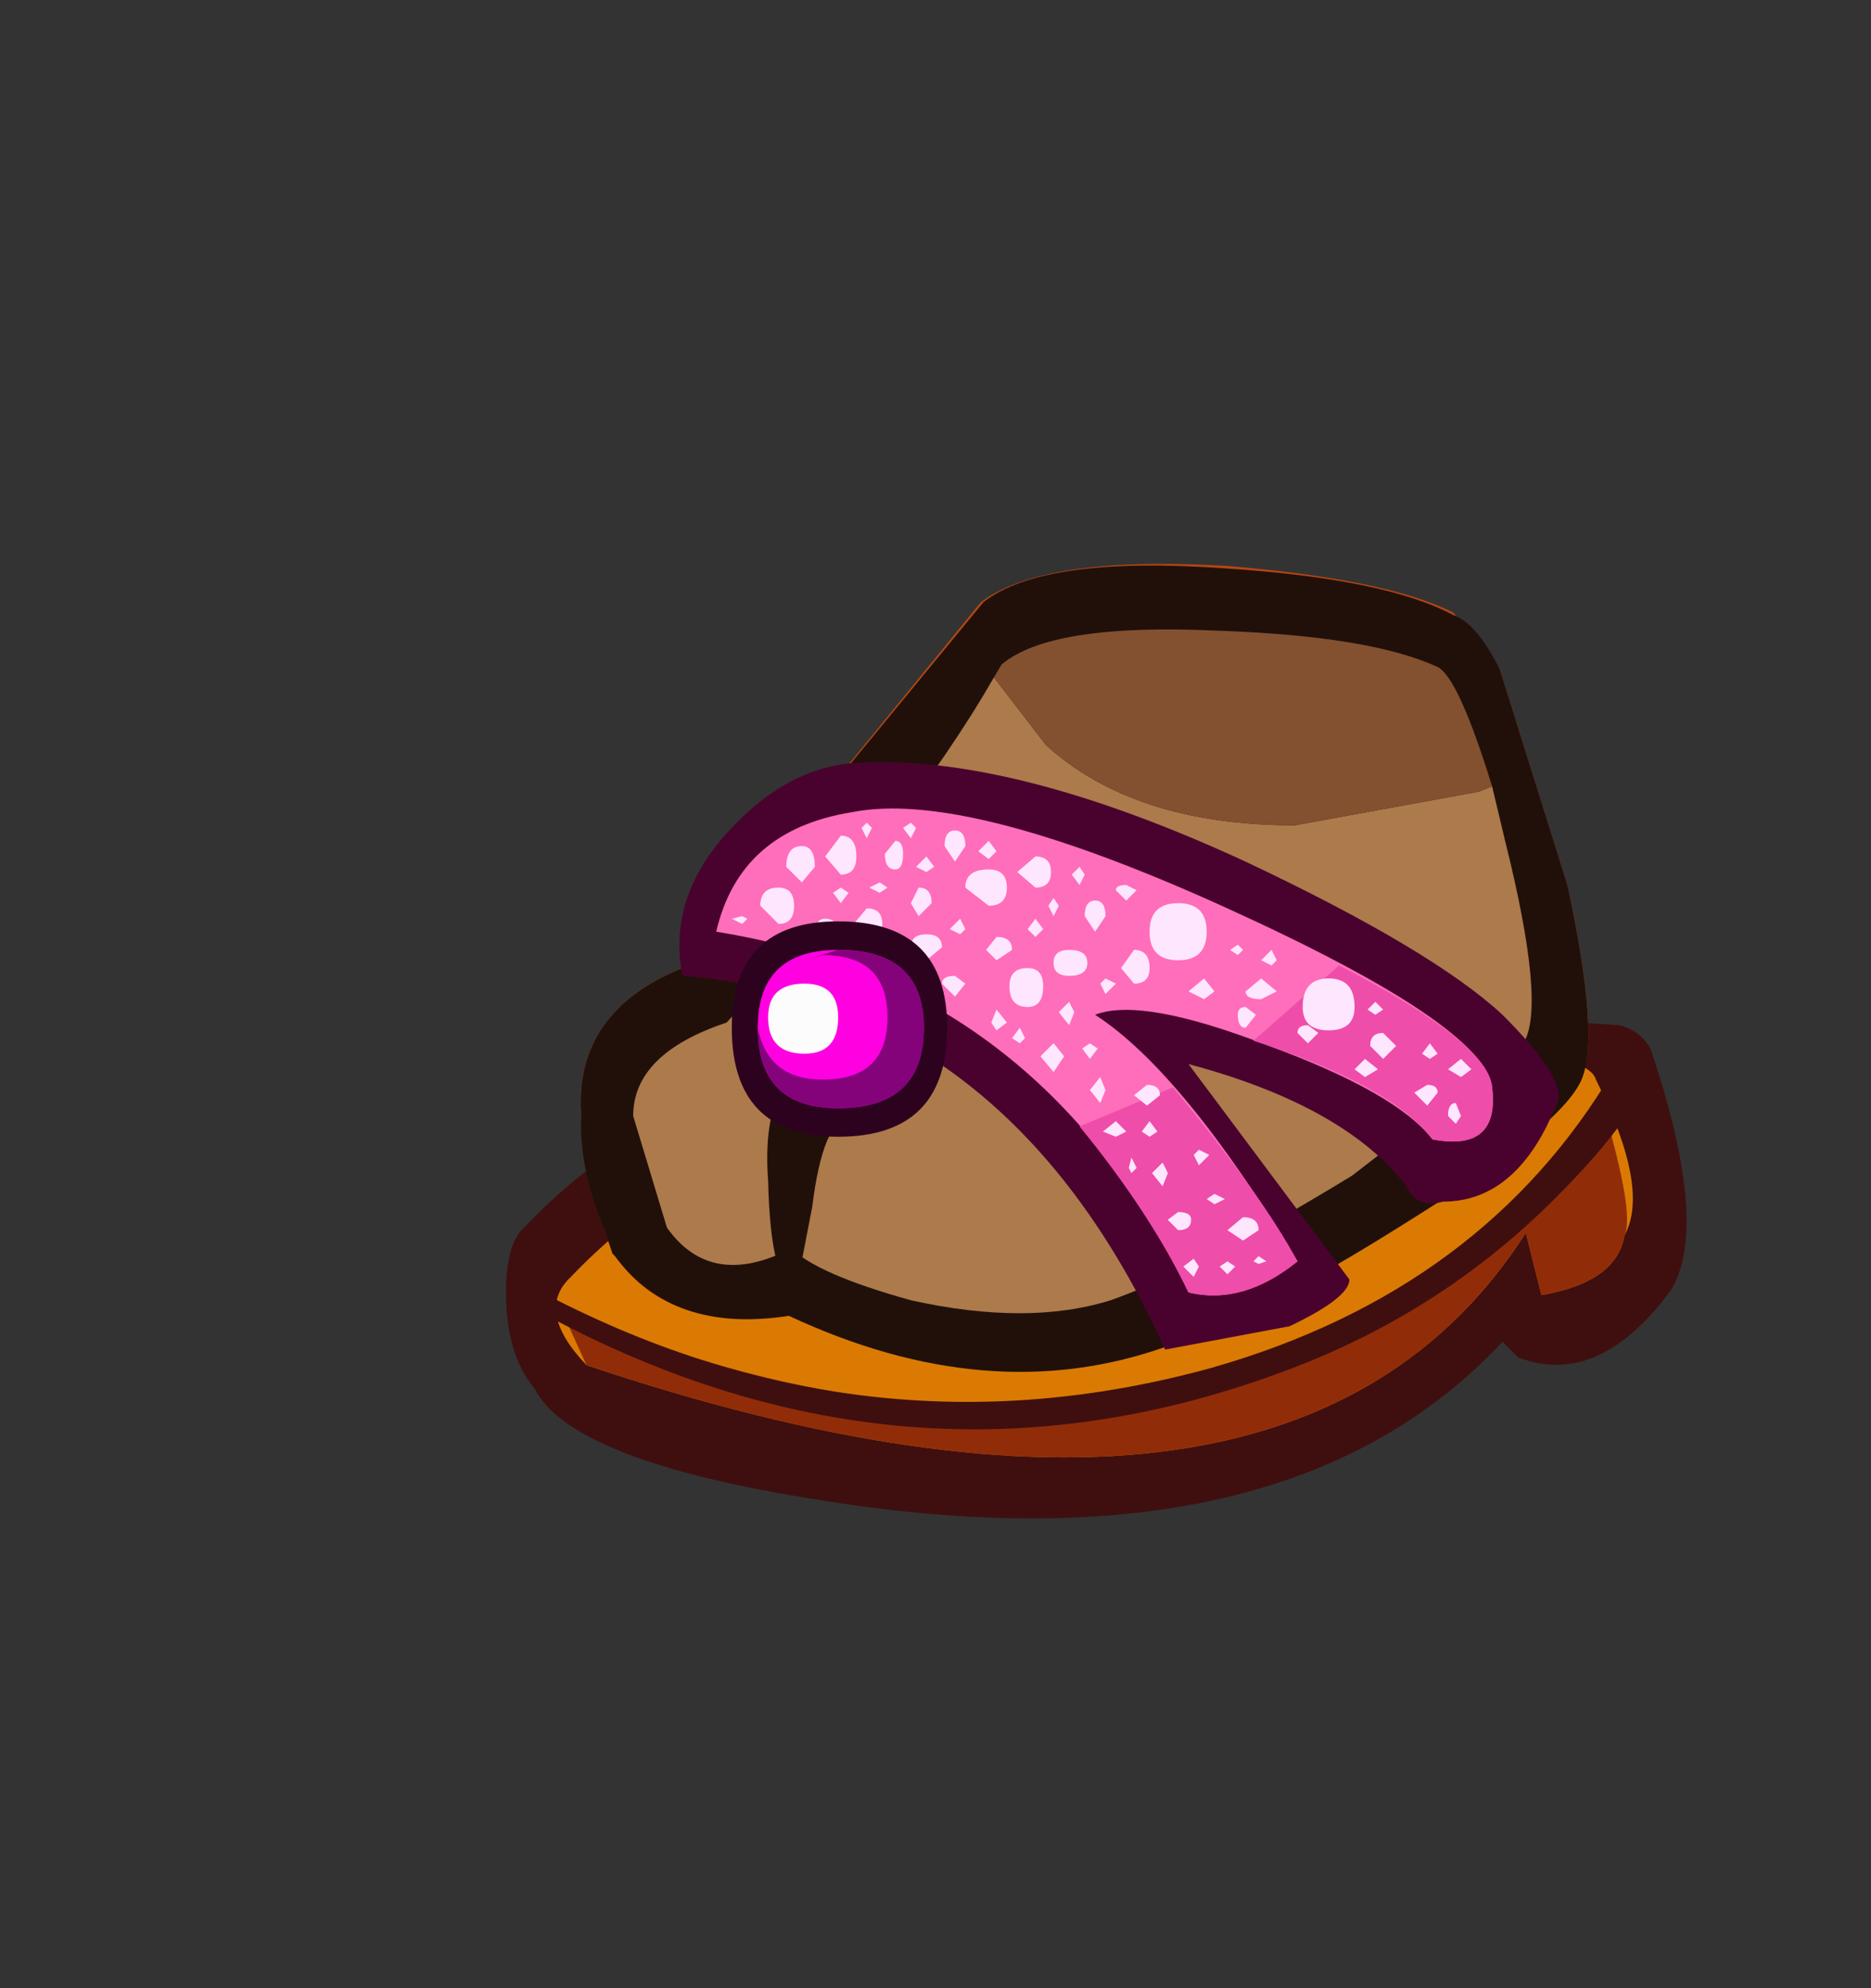 <svg xmlns="http://www.w3.org/2000/svg" xmlns:xlink="http://www.w3.org/1999/xlink" width="36.05" height="38.3"><rect width="100%" height="100%" fill="#333333" stroke="none"/><use xlink:href="#a" width="22.75" height="18.4" transform="translate(9.75 10.85)"/><defs><g id="a" fill-rule="evenodd"><path fill="#3f0f0f" d="M21.45 8.9q.4.1.6.45 1.15 3.4.4 4.65-1.4 1.9-2.95 1.3l-.3-.3Q15 19.5 6.05 18.05q-4.8-.75-5.5-2.15Q0 15.25 0 14.05q0-.95.35-1.25 3.7-3.95 12.2-4.45l8.9.55"/><path fill="#db7a03" d="M21 9.95q1.05 2.1.55 3-.15.9-1.6 1.15l-.3-1.2Q15.1 20 1.55 15.45q-1-1.05-.3-1.7 3.8-4 12.1-4.4 7.4-.3 7.65.6"/><path fill="#912c09" d="M21.15 10.5q.6 2.05.4 2.45-.15.9-1.6 1.15l-.3-1.2Q15.1 20 1.55 15.45l-.5-1.1q5.8 2.5 11 1.7 5.75-.85 9.1-5.55"/><path fill="#b74513" d="m18.25.95.9 1.1 1.3 4.15q.65 3 .25 3.75-.45.9-3.35 2.7-2.85 1.8-4.65 2.4-3.4 1.2-7.25-.6-2.3.4-3.35-1.1l-.05-.1-.15-.4-.45-2.2q-.15-2 1.95-2.85L9.15.75q1.2-.9 4.7-.7 3.1.25 4.4.9"/><path fill="#b74513" d="M9.55 1.95q.95-.8 4.1-.7l4.3.75q.5.25 1.3 3.35.8 3.2.35 3.9-.4.7-3.3 2.5-2.95 1.8-4.65 2.4-1.6.55-3.85 0-1.8-.45-2.3-.95-1.55.8-2.4-.4l-.65-2.15q0-1.2 1.8-1.8 3.7-4.05 5.3-6.9"/><path fill="#b74513" d="M6.1 9.45q.5-.2.85.35.25.6-.3.75-.55.2-.8 1.8l-.3 1.6q-.45 0-.5-2.05Q4.9 9.85 6.1 9.45"/><path fill="#21100a" d="M18.25 1q.45.15.9 1.05l1.3 4.15q.65 3 .25 3.8-.45.9-3.35 2.7-2.85 1.8-4.65 2.4-3.4 1.2-7.25-.6-2.25.35-3.35-1.15l-.05-.05-.15-.45q-.5-1.2-.45-2.2-.15-2 1.95-2.85L9.2.75q1.15-.9 4.65-.65 3.1.2 4.4.9"/><path fill="#ad7a4b" d="m9.4 2.2 1 1.3q1.7 1.55 4.8 1.55l3.55-.65.25-.1.25 1.05q.8 3.2.35 3.9l-3.3 2.55q-2.95 1.8-4.65 2.4-1.6.5-3.85 0-1.8-.5-2.3-1-1.55.8-2.4-.4l-.65-2.15q0-1.2 1.8-1.8Q7.8 5 9.4 2.2"/><path fill="#835130" d="m9.4 2.2.15-.25q.95-.8 4.15-.65 2.95.1 4.25.7.4.2 1.05 2.3l-.25.1-3.55.65q-3.1 0-4.8-1.55l-1-1.3"/><path fill="#21100a" d="M6.1 9.45q.5-.2.85.35.25.6-.3.8-.55.15-.75 1.8l-.3 1.55q-.5 0-.55-2.05Q4.9 9.85 6.1 9.45"/><path fill="#3f0f0f" d="m21.35 9.75.6.15q-.2.8-1.75 2.35-2.1 2.1-4.9 3.2-7.4 2.9-14.6-1L.6 14q6.3 3.35 13 1.5 5.25-1.5 7.75-5.75"/><path fill="#49022e" d="M12.7 15.15q-3.05-6.7-9.3-7.2-.3-1.5.9-2.8 1.1-1.2 2.4-1.3 3-.2 7.55 1.9 3.6 1.7 4.95 2.95 1.25 1.25 1.05 1.7-.75 1.9-2.2 1.9-.5.15-.7-.3-1.2-1.55-4.2-2.35l3.1 4.15q0 .35-1.15.9l-2.4.45"/><path fill="#ff6eba" d="M19 10.1q.15 1.25-1.15 1-.7-.9-3.15-1.8-2.45-.95-3.35-.6 1.7 1.1 3.9 4.75-1.05.85-2.1.6Q10.3 8.1 4.05 7.1q.45-1.95 2.6-2.3 2.2-.45 7.25 1.85Q18.85 8.9 19 10.1"/><path fill="#ef4daa" d="M13.15 14.05q-.75-1.55-2.1-3.2l1.8-.75q1.7 2.05 2.4 3.35-1.05.85-2.1.6m2.9-6.3q2.9 1.5 2.95 2.35.15 1.25-1.15 1-.8-1.05-3.45-1.9l1.65-1.45"/><path fill="#ffe6ff" d="M5.55 6.6q0 .35-.3.35L4.9 6.6q0-.35.35-.35.3 0 .3.35m1.2-.95q0 .35-.3.35l-.3-.35.3-.4q.3 0 .3.4M8.4 7.4l-.3.25q-.3 0-.3-.25t.3-.25q.3 0 .3.25m1.25-1.15q0 .35-.35.35l-.45-.35q0-.35.45-.35.35 0 .35.35m-2.4.7q0 .25-.3.25l-.25-.25.25-.3q.3 0 .3.3m3.1 1.2q0 .4-.3.4-.35 0-.35-.4 0-.35.35-.35.3 0 .3.35m1.5-.35.25-.35q.3 0 .3.35 0 .3-.3.3l-.25-.3m-4.2-2.2q0 .3-.15.3-.2 0-.2-.3l.2-.25q.15 0 .15.25m-1.7.25-.25.3-.3-.3q0-.4.3-.4.25 0 .25.4m.45 1.3-.25.25-.2-.25q0-.3.2-.3.25 0 .25.3m1.8-.6-.25.25-.15-.25.15-.3q.25 0 .25.3m.65-1.1-.2.3-.2-.3q0-.3.2-.3t.2.3m-2.25.9-.15.2-.15-.2.15-.1.15.1m-1.95.5-.1.1-.2-.1.2-.05.1.05m5.1.6-.3.2-.2-.2.2-.25q.3 0 .3.25m-.9.65-.2.25-.25-.25q0-.15.25-.15l.2.15m-1.4-.4-.2.1-.2-.1.2-.2.2.2m-.4-2.6-.1.2-.1-.2.1-.1.1.1m.3 1.15-.15.1-.2-.1.2-.1.15.1m1.5.8-.1.1-.2-.1.2-.2.1.2m1.8-.45-.1.2-.1-.2.1-.15.1.15m.55 1.1q0 .25-.35.25-.3 0-.3-.25t.3-.25q.35 0 .35.25m-.45 1.8-.2.3-.25-.3.25-.25.2.25"/><path fill="#ffe6ff" d="m10.75 9.5-.2.3-.25-.3.25-.25.2.25m-1.1-.65-.2.15-.1-.15.1-.25.2.25m1.9 1.3-.1.25-.2-.25.2-.25.1.25m1 .8-.15.1-.15-.1.15-.2.15.2m-1.15-1.6-.15.2-.15-.2.15-.1.15.1m.55 1.6-.2.1-.25-.1.25-.2.2.2m.65-.7-.25.2-.25-.2.25-.2q.25 0 .25.2m.15 1.5-.1.25-.2-.25.2-.2.1.2"/><path fill="#ffe6ff" d="m12.75 11.75-.1.25-.2-.25.2-.2.1.2m-1.8-3.1-.1.25-.2-.25.2-.2.1.2m-.95.5-.1.1-.15-.1.15-.2.1.2m4.5 3.7-.3.2-.3-.2.3-.25q.3 0 .3.25m-1.15.7-.1.2-.2-.2.2-.15.1.15m.5-1.3-.2.1-.15-.1.15-.1.2.1m-.65.4q0 .2-.25.2l-.2-.2.2-.15q.25 0 .25.15m.35-1.25-.2.2-.1-.2.1-.1.2.1m.35 2.05.15.1-.15.15-.15-.15.15-.1m.75 0-.15.05-.1-.05.1-.1.15.1m-2.5-1.8-.1.1-.05-.1.05-.2.1.2m1.5-3.4-.2.15-.3-.15.3-.25.2.25m1.2 0-.3.15q-.3 0-.3-.15l.3-.25.3.25m-3.3-1.45-.2.3-.2-.3q0-.3.2-.3t.2.3m-1.05-.85q0 .3-.3.3l-.35-.3.35-.3q.3 0 .3.3m-.15 1.1-.15.15-.15-.15.15-.2.15.2m-.9-1.5-.15.15-.2-.15.2-.2.15.2M7.9 5.1l-.1.2-.15-.2.15-.1.1.1m.35.75-.15.1-.2-.1.2-.2.15.2M13.5 7.1q0 .55-.55.55t-.55-.55q0-.55.55-.55t.55.55m2.15 1.95-.2.2-.2-.2q0-.15.2-.15l.2.15m1.5.25-.25.25-.25-.25q0-.25.25-.25l.25.25"/><path fill="#ffe6ff" d="M16.35 8.55q0 .45-.5.45t-.5-.45q0-.55.5-.55t.5.55m1.6 1.65-.2.25-.25-.25.25-.15q.2 0 .2.15m.65-.45-.2.15-.25-.15.25-.2.2.2m-1.8 0-.25.15-.2-.15.2-.2.25.2M14.45 8.7l-.2.25q-.15 0-.15-.25 0-.15.15-.15l.2.15m-.25-1.25-.1.1-.15-.1.15-.1.1.1m2.7 1.15-.15.1-.15-.1.15-.15.15.15m1.05.85-.15.1-.15-.1.15-.2.15.2m-3.1-1.8-.1.1-.2-.1.2-.2.1.2m-2.7-1.35-.2.2-.2-.2q0-.1.2-.1l.2.1m-1-.3-.1.2-.15-.2.15-.15.1.15m.6 2.1-.2.2-.1-.2.1-.1.2.1m6.65 2.55-.1.15-.15-.15q0-.25.15-.25l.1.25"/><path fill="#2d021f" d="M8.5 8.95q0 2.1-2.1 2.1-2.05 0-2.05-2.1 0-2.05 2.05-2.05 2.1 0 2.1 2.05"/><path fill="#ff00e1" d="M4.85 8.95q0-1.5 1.55-1.5 1.65 0 1.65 1.5 0 1.55-1.65 1.55-1.55 0-1.55-1.55"/><path fill="#84037b" d="m6.1 7.55-.35.1.65-.2q1.65 0 1.65 1.5 0 1.55-1.65 1.55-1.55 0-1.55-1.55.2 1 1.25 1 1.25 0 1.25-1.2T6.1 7.55"/><path fill="#fcfcfc" d="M6.4 8.75q0 .7-.65.7-.7 0-.7-.7 0-.65.7-.65.65 0 .65.65"/></g></defs></svg>